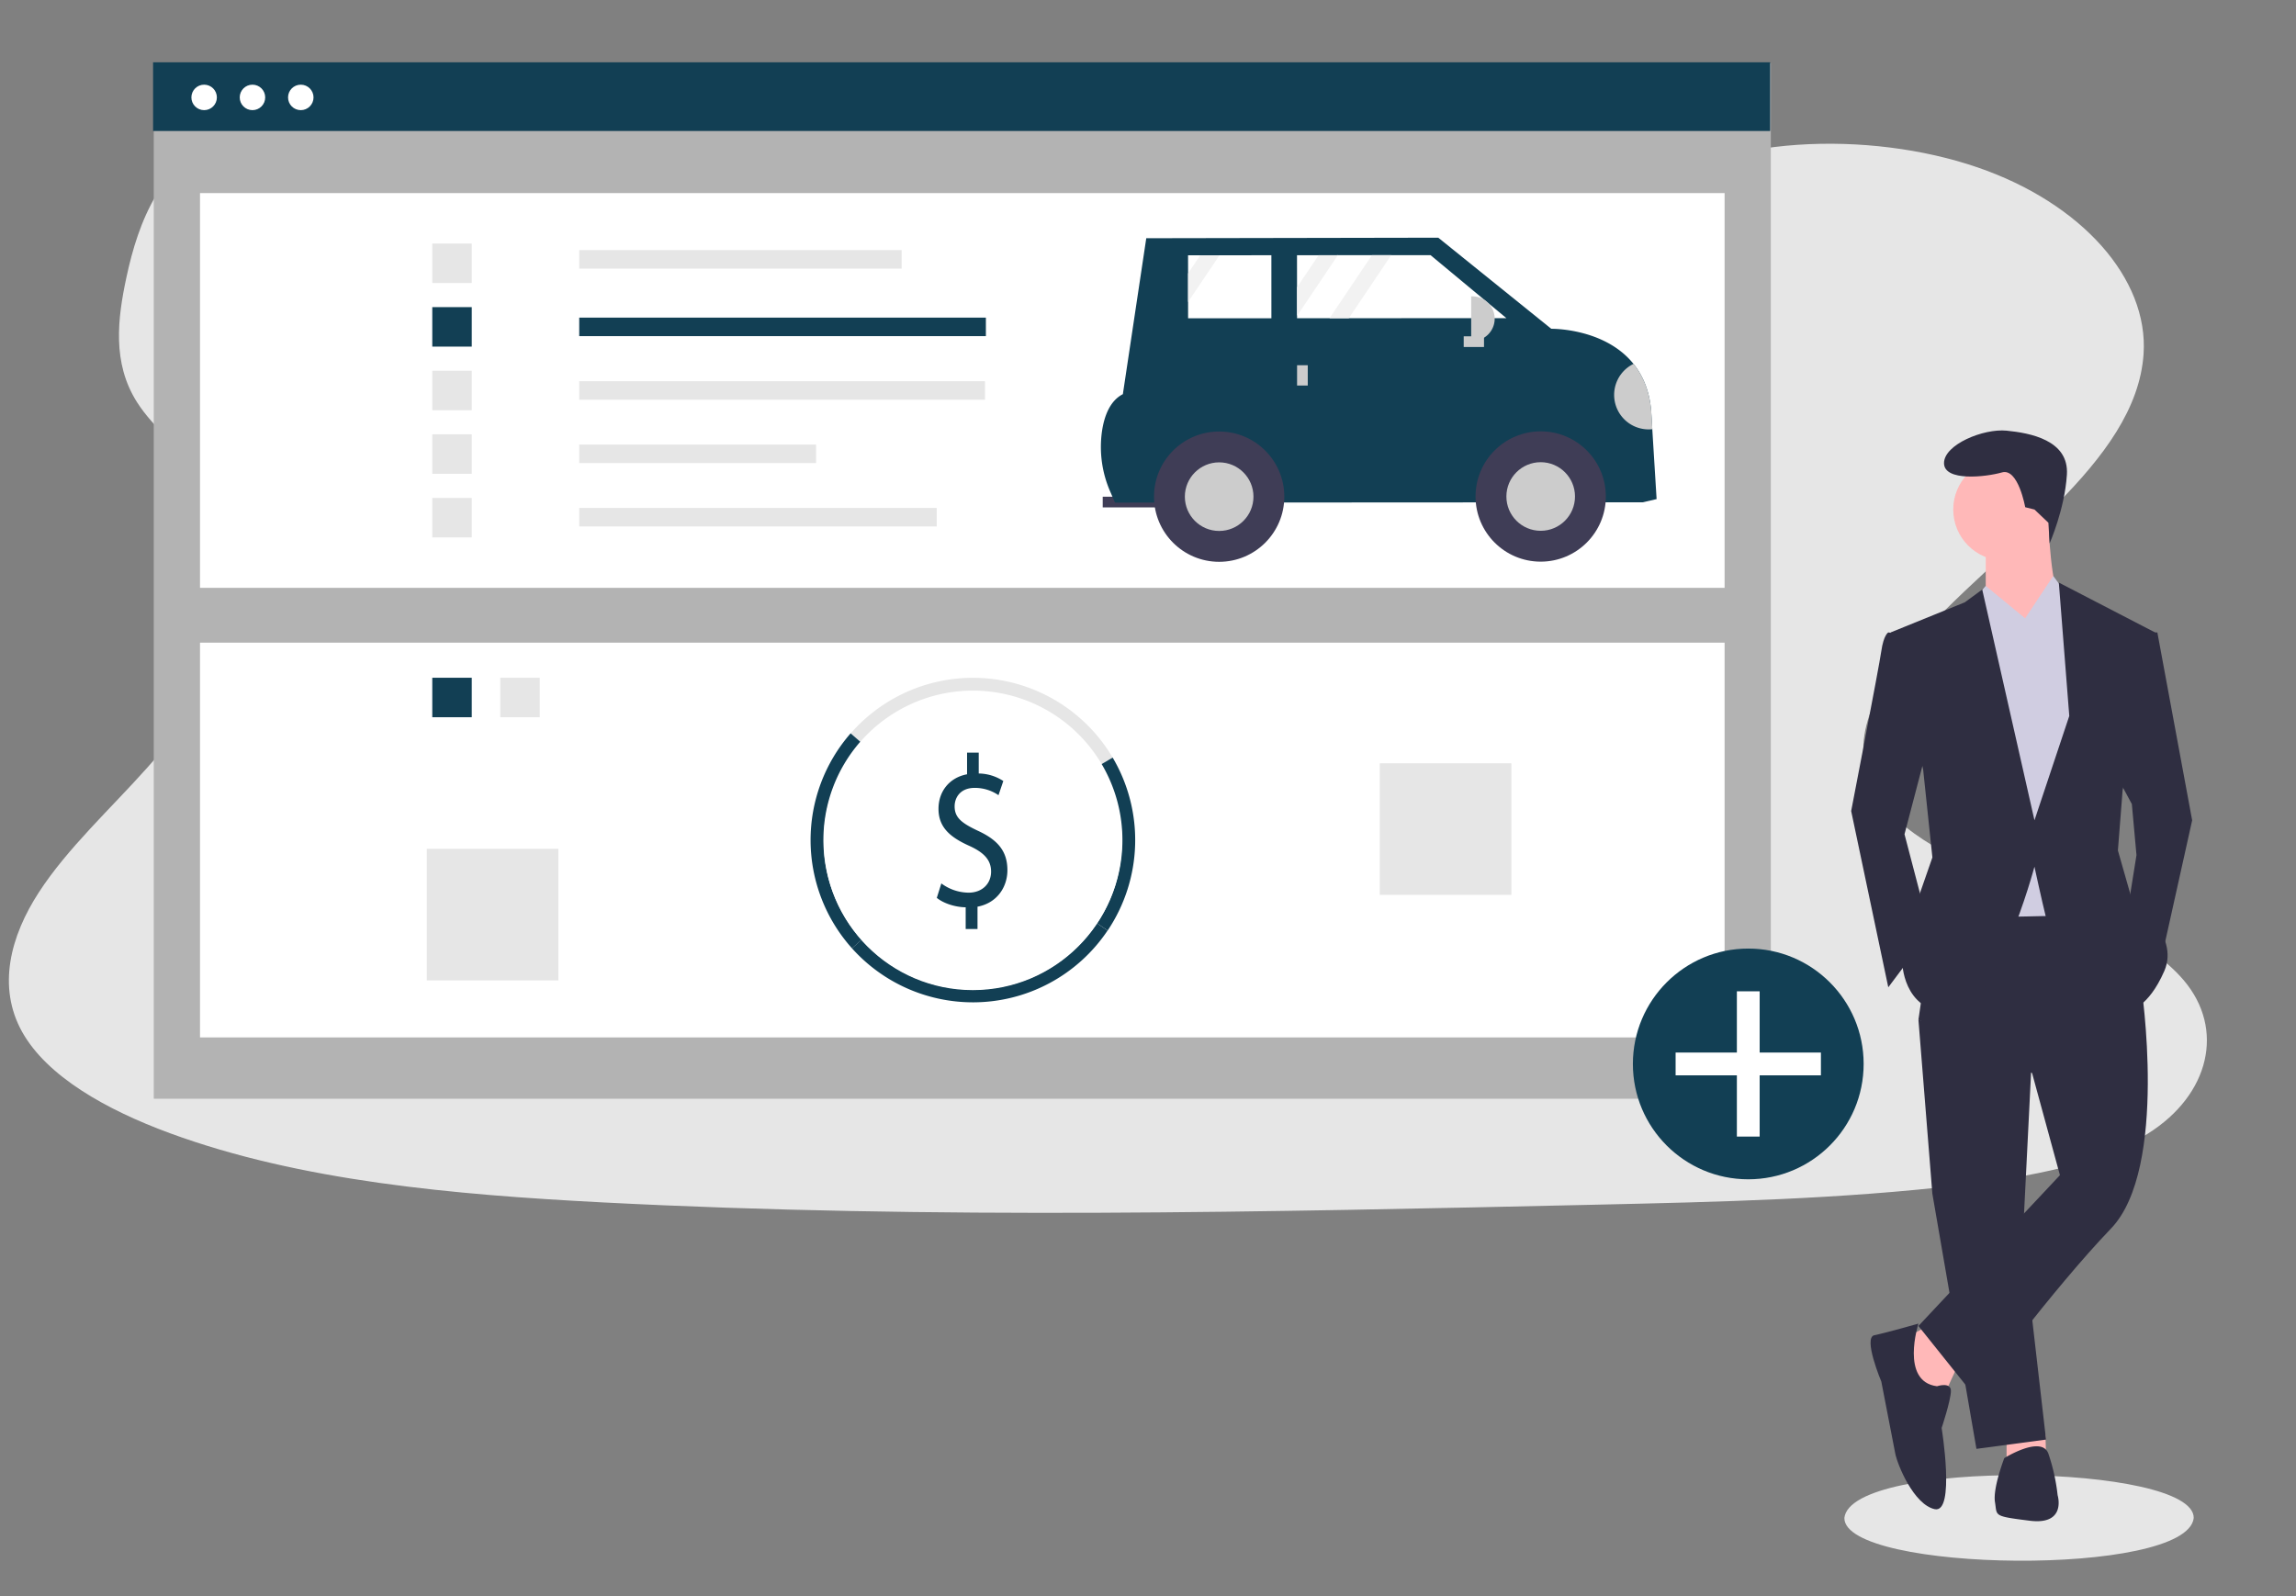 <svg id="Camada_1" data-name="Camada 1" xmlns="http://www.w3.org/2000/svg" viewBox="0 0 1431 995"><rect x="0" y="0" width="1431" height="995" fill="#808080" stroke="none"/><path d="M801.49,175.59c-87.82-2.31-171.48-23.8-251.35-47.31s-159-49.57-244.72-62c-55.14-8-118.19-9.15-162.62,13.25C100,101,86.23,138.3,78.81,172.8c-5.59,26-8.87,53.33,6.43,77.66,10.63,16.89,29.51,31.08,42.57,47.26,45.4,56.29,13.33,125.7-35.92,180.67-23,25.78-49.86,50.38-67.67,77.82s-26,58.89-10.48,86.89C29.2,670.86,66,691.69,105.89,706.35c81,29.79,176.45,38.31,269.52,43.13,206,10.69,413.17,6.06,619.75,1.43,76.45-1.72,153.23-3.45,228.45-12.42,41.75-5,84.87-12.87,115.18-31.94,38.49-24.22,48-65.19,22.23-95.54-43.22-50.89-162.85-63.52-193.08-118.17-16.65-30.07.45-63.57,24.63-91.5C1244.46,341.51,1331.44,289,1336,220.63c3.15-47-38.66-94-103.3-116.23C1164.94,81.07,1071,84,1021,122.59,969.51,162.36,879,177.64,801.49,175.59Z" style="fill:#e6e6e6"/><path d="M1367.26,946.18c-4.08,37.07-218.06,34-217.74,0C1153.6,909.12,1367.58,912.23,1367.26,946.18Z" style="fill:#e6e6e6"/><polygon points="1220.26 851.06 1211.59 869.86 1195.68 868.41 1185.57 835.16 1201.47 826.49 1220.26 851.06" style="fill:#ffb8b8"/><polygon points="1274.86 894.35 1275.2 907.45 1250.62 908.89 1250.62 892.99 1274.86 894.35" style="fill:#ffb8b8"/><polygon points="1266.52 655.89 1260.74 771.55 1275.2 897.33 1231.83 903.11 1204.36 744.08 1195.68 635.65 1266.52 655.89" style="fill:#2f2e41"/><path d="M1334.47,614s17.35,114.21-18.79,151.8-85.3,104.09-85.3,104.09l-34.7-43.37,88.19-94-17.35-63.61-70.84-33.26,11.57-79.51,104.09-1.45Z" style="fill:#2f2e41"/><circle cx="1249.18" cy="317.6" r="31.81" style="fill:#ffb8b8"/><path d="M1276.64,324.83s1.45,44.81,8.68,50.6-26,30.36-26,30.36l-21.69-34.7V339.28Z" style="fill:#ffb8b8"/><polygon points="1262.19 385.55 1279.74 359.04 1289.65 372.54 1304.11 413.02 1292.55 570.6 1224.6 572.04 1215.92 391.33 1237.61 365.31 1262.19 385.55" style="fill:#d0cde1"/><path d="M1188.46,395.67l-11.57-1.45s-2.89,1.45-4.34,11.57-18.79,99.75-18.79,99.75l23.13,109.87,26-34.69L1187,520l15.9-60.72Z" style="fill:#2f2e41"/><polygon points="1335.92 394.22 1344.59 394.22 1366.28 511.32 1346.04 602.4 1325.8 569.15 1331.58 533.01 1328.69 501.2 1318.57 482.41 1335.92 394.22" style="fill:#2f2e41"/><path d="M1207.25,864.08s8.67-2.9,8.67,2.89-5.78,23.13-5.78,23.13,8.68,53.49-4.34,50.6-23.13-27.47-24.57-34.7-8.68-44.82-8.68-44.82-11.56-27.46-4.33-28.91,27.46-7.23,27.46-7.23S1184.12,861.18,1207.25,864.08Z" style="fill:#2f2e41"/><path d="M1249.18,908.89s23.13-14.45,27.46-2.89a121.48,121.48,0,0,1,5.79,26s5.78,18.8-17.35,15.91-20.24-2.9-21.69-11.57S1249.18,908.89,1249.18,908.89Z" style="fill:#2f2e41"/><path d="M1268,317.6l-5.78-1.45s-4.34-24.57-14.46-21.68-36.14,5.78-36.14-5.79,24.57-21.68,39-20.24,39,5.79,37.59,27.47-10.77,42.78-10.77,42.78l-.76-12.85Z" style="fill:#2f2e41"/><polygon points="1237.61 402.89 1262.19 385.55 1237.61 365.31 1229.08 375.55 1237.61 402.89" style="fill:#d0cde1"/><polygon points="1283.87 401.45 1262.19 385.55 1279.54 359.52 1289.65 372.54 1283.87 401.45" style="fill:#d0cde1"/><path d="M1178.34,394.22l46.26-18.79,10.84-7.95L1268,511.32l21.69-65.05-6.51-83.13,60,31.08-20.24,98.31L1320,530.12l8.67,30.36s30.36,21.68,20.24,44.81-21.69,24.58-21.69,24.58-49.15-46.26-52-57.83-7.23-31.8-7.23-31.8-24.58,92.52-53.49,91.08-28.91-31.81-28.91-31.81l7.22-31.8,11.57-33.26-5.78-54.93Z" style="fill:#2f2e41"/><rect x="95.84" y="39.4" width="1007.85" height="645.47" style="fill:#b3b3b3"/><rect x="124.66" y="120.36" width="950.21" height="246.06" style="fill:#fff"/><rect x="361.01" y="155.9" width="200.95" height="11.54" style="fill:#e6e6e6"/><rect x="361.01" y="197.98" width="253.45" height="11.54" style="fill:#123f54"/><rect x="361.01" y="237.62" width="252.89" height="11.54" style="fill:#e6e6e6"/><rect x="361.01" y="277.11" width="147.63" height="11.54" style="fill:#e6e6e6"/><rect x="361.01" y="316.61" width="222.82" height="11.54" style="fill:#e6e6e6"/><rect x="269.42" y="151.8" width="24.61" height="24.61" style="fill:#e6e6e6"/><rect x="269.42" y="191.44" width="24.61" height="24.61" style="fill:#123f54"/><rect x="269.42" y="231.08" width="24.61" height="24.61" style="fill:#e6e6e6"/><rect x="269.42" y="270.73" width="24.61" height="24.61" style="fill:#e6e6e6"/><rect x="269.42" y="310.37" width="24.61" height="24.61" style="fill:#e6e6e6"/><rect x="859.96" y="207.85" width="82.02" height="82.02" style="fill:#e6e6e6"/><rect x="124.66" y="400.59" width="950.21" height="246.06" style="fill:#fff"/><rect x="311.8" y="422.46" width="24.61" height="24.61" style="fill:#e6e6e6"/><rect x="269.42" y="422.46" width="24.61" height="24.61" style="fill:#123f54"/><path d="M686.62,476.27a93.18,93.18,0,0,0-150.41-13.9l-6-5.24a101.12,101.12,0,0,1,163.26,15.08Z" style="fill:#e6e6e6"/><path d="M690.37,580l-6.61-4.44a93.21,93.21,0,0,0,2.86-99.29l6.85-4.06A101.17,101.17,0,0,1,690.37,580Z" style="fill:#123f54"/><path d="M531,591.1a101.12,101.12,0,0,1-.83-134l6,5.24A93.16,93.16,0,0,0,537,585.79Z" style="fill:#123f54"/><path d="M606.39,624.78A101.29,101.29,0,0,1,531,591.1l5.93-5.31a93.17,93.17,0,0,0,146.79-10.23l6.61,4.44A101,101,0,0,1,606.39,624.78Z" style="fill:#123f54"/><rect x="859.96" y="475.78" width="82.02" height="82.02" style="fill:#e6e6e6"/><rect x="266.01" y="529.09" width="82.02" height="82.02" style="fill:#e6e6e6"/><rect x="95.41" y="38.83" width="1007.85" height="42.82" style="fill:#123f54"/><circle cx="127.23" cy="60.72" r="7.94" style="fill:#fff"/><circle cx="157.35" cy="60.72" r="7.94" style="fill:#fff"/><circle cx="187.47" cy="60.72" r="7.94" style="fill:#fff"/><g id="Carro"><rect x="687.28" y="309.61" width="41.94" height="6.66" style="fill:#3f3d56"/><path d="M1032.49,311.1l-8.65,2-328.9.18-3-6.89a69.49,69.49,0,0,1-5.11-37.61c1.41-9.52,5-19,13-23.08l14.59-97.21,182-.33,70.41,56.78s33.2-.59,51.25,21.87c5.71,7.11,9.9,16.54,11,29l.72,11.69Z" style="fill:#123f54"/><circle cx="960.25" cy="309.48" r="40.61" style="fill:#3f3d56"/><circle cx="960.25" cy="309.48" r="21.38" style="fill:#ccc"/><circle cx="759.85" cy="309.58" r="40.61" style="fill:#3f3d56"/><circle cx="759.85" cy="309.58" r="21.38" style="fill:#ccc"/><polygon points="938.88 198.31 840.64 198.35 828.65 198.35 808.4 198.36 808.4 196.88 808.38 179.08 808.37 159.09 821.84 159.09 833.83 159.07 855.08 159.06 867.07 159.06 891.6 159.04 938.88 198.31" style="fill:#fff"/><polygon points="792.41 198.38 740.49 198.41 740.48 188.22 740.48 170.41 740.46 159.13 748.06 159.13 760.06 159.12 792.4 159.1 792.41 198.38" style="fill:#fff"/><rect x="808.41" y="227.66" width="6.66" height="12.65" style="fill:#ccc"/><rect x="912.27" y="209.63" width="12.65" height="6.66" style="fill:#ccc"/><path d="M916.92,184.73h.73a13.92,13.92,0,0,1,13.92,13.91h0a13.92,13.92,0,0,1-13.92,13.92h-.73V184.73Z" style="fill:#ccc"/><path d="M1029.85,267.53a21.51,21.51,0,0,1-11.74-40.72c5.71,7.11,9.9,16.54,11,29Z" style="fill:#ccc"/><polygon points="833.83 159.07 808.4 196.88 808.38 179.08 821.84 159.09 833.83 159.07" style="fill:#f2f2f2"/><polygon points="760.06 159.12 740.48 188.22 740.48 170.41 748.06 159.13 760.06 159.12" style="fill:#f2f2f2"/><polygon points="867.07 159.06 840.64 198.35 828.65 198.35 855.08 159.06 867.07 159.06" style="fill:#f2f2f2"/></g><circle cx="606.33" cy="524.24" r="92.92" style="fill:#fff"/><path d="M601.87,579.08V565.55c-6.83-.13-13.91-2.54-18-5.89l2.83-9a28.88,28.88,0,0,0,17,5.76c8.37,0,14-5.49,14-13.13,0-7.36-4.6-11.91-13.32-15.93-12-5.36-19.45-11.52-19.45-23.17,0-11.11,7-19.55,17.8-21.56V469.14H610v13a28.68,28.68,0,0,1,15.32,4.68l-3,8.84a26,26,0,0,0-14.85-4.55c-9.07,0-12.49,6.16-12.49,11.52,0,7,4.36,10.44,14.61,15.26,12.15,5.63,18.28,12.59,18.28,24.51,0,10.58-6.49,20.49-18.63,22.76v13.93Z" style="fill:#123f54"/><circle cx="1089.62" cy="663.18" r="71.91" style="fill:#123f54"/><polygon points="1044.34 670.29 1082.52 670.29 1082.52 708.46 1096.72 708.46 1096.72 670.29 1134.9 670.29 1134.9 656.08 1096.72 656.08 1096.72 617.91 1082.52 617.91 1082.52 656.08 1044.34 656.08 1044.34 670.29" style="fill:#fff"/></svg>